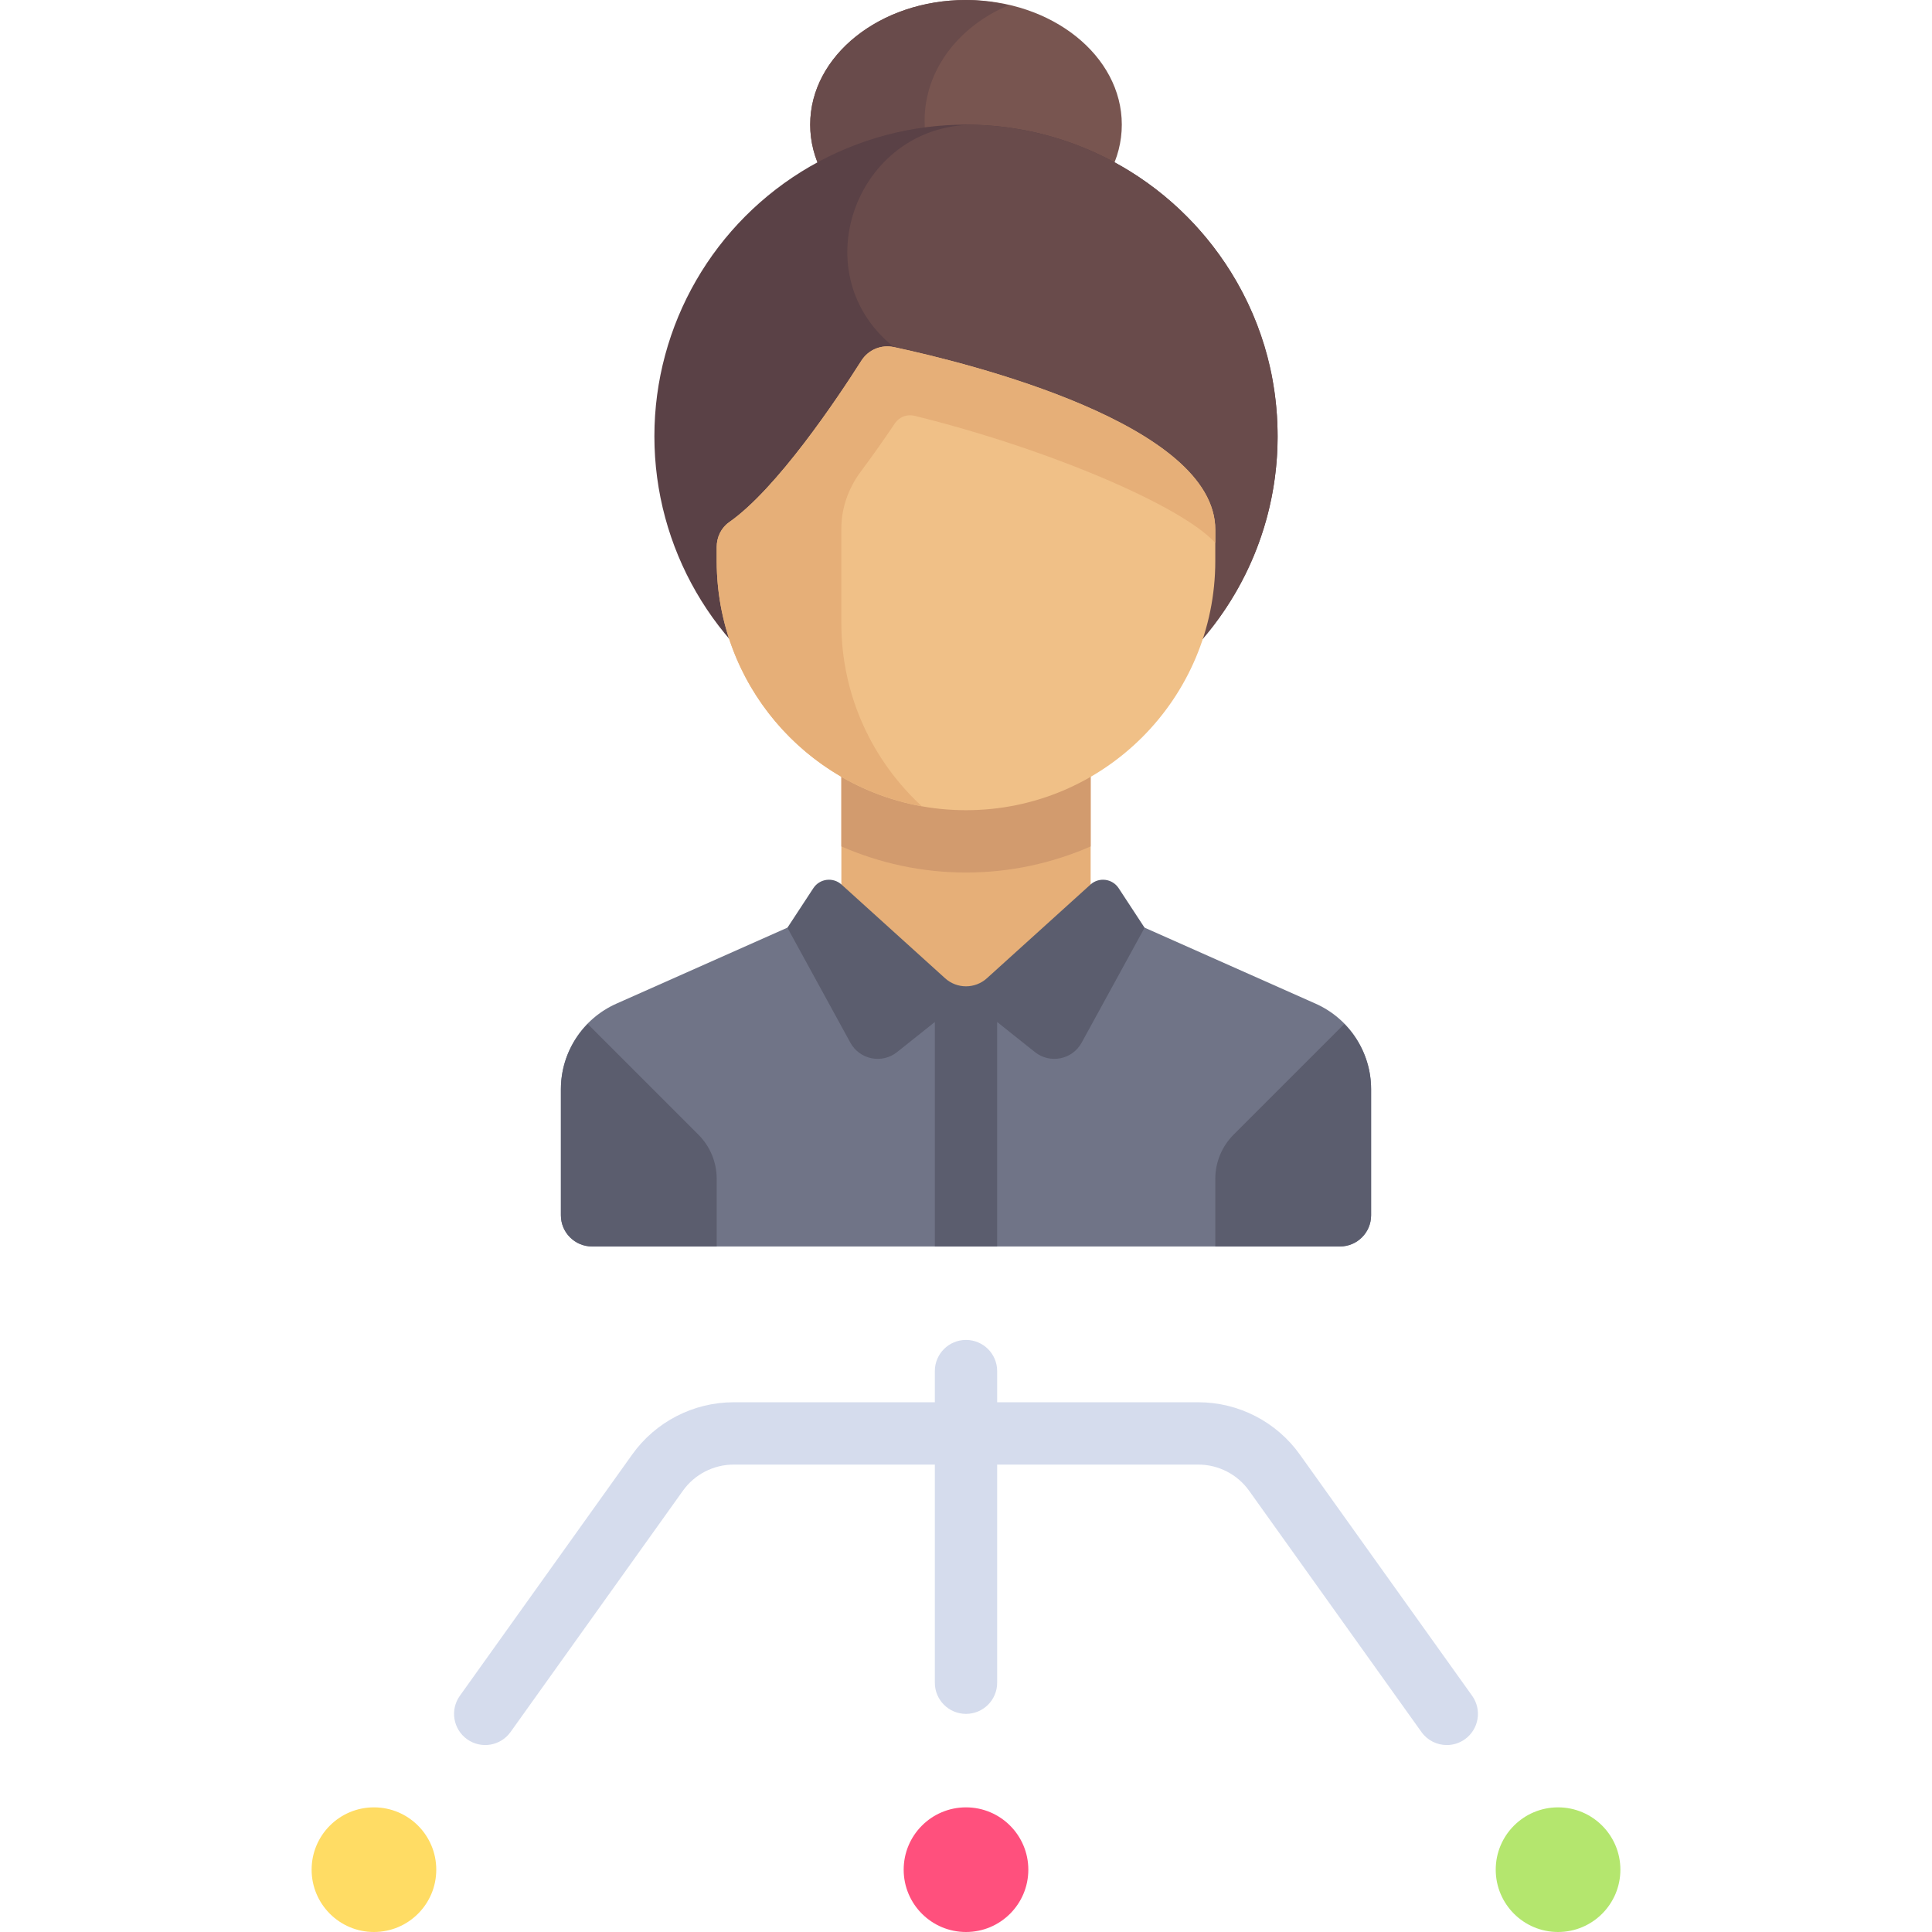 <?xml version="1.0" encoding="iso-8859-1"?>
<!-- Generator: Adobe Illustrator 19.0.0, SVG Export Plug-In . SVG Version: 6.00 Build 0)  -->
<svg xmlns="http://www.w3.org/2000/svg" xmlns:xlink="http://www.w3.org/1999/xlink" version="1.1" id="Layer_1" x="0px" y="0px" viewBox="0 0 511.996 511.996" style="enable-background:new 0 0 511.996 511.996;" xml:space="preserve">
<circle style="fill:#FF507D;" cx="255.998" cy="495.48" r="16.516"/>
<circle style="fill:#FFDC64;" cx="99.098" cy="495.48" r="16.516"/>
<circle style="fill:#B4E66E;" cx="412.898" cy="495.48" r="16.516"/>
<path style="fill:#D5DCED;" d="M390.127,449.395l-45.677-63.952c-6.185-8.661-16.234-13.831-26.879-13.831h-53.315v-8.258  c0-4.56-3.694-8.258-8.258-8.258s-8.258,3.698-8.258,8.258v8.258h-53.315c-10.645,0-20.694,5.169-26.879,13.835l-45.677,63.948  c-2.653,3.71-1.79,8.867,1.919,11.52c3.71,2.645,8.871,1.79,11.516-1.923l45.677-63.944c3.097-4.335,8.121-6.919,13.444-6.919  h53.315v57.806c0,4.56,3.694,8.258,8.258,8.258s8.258-3.698,8.258-8.258v-57.806h53.315c5.323,0,10.347,2.585,13.444,6.915  l45.677,63.948c1.613,2.258,4.145,3.46,6.726,3.46c1.661,0,3.339-0.5,4.79-1.536C391.917,458.262,392.78,453.105,390.127,449.395z"/>
<rect x="222.968" y="198.19" style="fill:#E6AF78;" width="66.06" height="66.06"/>
<path style="fill:#D29B6E;" d="M222.966,224.308c10.121,4.425,21.28,6.917,33.032,6.917c11.753,0,22.911-2.492,33.032-6.917v-26.115  h-66.065L222.966,224.308L222.966,224.308z"/>
<ellipse style="fill:#785550;" cx="255.998" cy="33.03" rx="41.29" ry="33.03"/>
<path style="fill:#694B4B;" d="M245.028,31.981c0-13.498,9.12-25.057,22.24-30.578C263.663,0.581,259.933,0,255.998,0  c-22.804,0-41.29,14.789-41.29,33.032s18.486,33.032,41.29,33.032c5.177,0,10.082-0.85,14.648-2.242  C255.716,58.992,245.028,46.615,245.028,31.981z"/>
<circle style="fill:#5A4146;" cx="255.998" cy="115.61" r="82.58"/>
<path style="fill:#694B4B;" d="M337.75,103.74c-4.588-32.929-29.54-60.36-61.831-68.272c-5.547-1.359-11.012-2.124-16.359-2.358  c-31.807-1.391-47.603,38.596-22.903,58.685l0.237,0.19c0,0,23.658,80.166,35.675,104.541  C313.913,188.104,344.027,148.793,337.75,103.74z"/>
<path style="fill:#F0C087;" d="M255.998,214.71L255.998,214.71c-36.487,0-66.065-29.578-66.065-66.064v-3.681  c0-2.601,1.169-5.082,3.299-6.574c12.655-8.864,28.532-32.579,35.022-42.78c1.844-2.898,5.28-4.346,8.639-3.625  c19.87,4.261,85.169,20.395,85.169,48.401v8.258C322.063,185.132,292.484,214.71,255.998,214.71z"/>
<path style="fill:#707487;" d="M156.901,330.323h198.194c4.561,0,8.258-3.698,8.258-8.258v-33.449  c0-9.79-5.766-18.662-14.712-22.639l-49.802-22.135c-0.285-0.127-0.499-0.348-0.774-0.489l-42.067,21.759l-42.067-21.759  c-0.275,0.141-0.488,0.362-0.773,0.489l-49.802,22.135c-8.947,3.976-14.712,12.848-14.712,22.639v33.449  C148.643,326.625,152.34,330.323,156.901,330.323z"/>
<g>
	<path style="fill:#5B5D6E;" d="M155.734,271.349c-4.435,4.545-7.091,10.677-7.091,17.267v33.449c0,4.561,3.697,8.258,8.258,8.258   h33.032V312.39c0-4.38-1.74-8.581-4.837-11.679L155.734,271.349z"/>
	<path style="fill:#5B5D6E;" d="M356.262,271.349c4.435,4.545,7.091,10.677,7.091,17.267v33.449c0,4.561-3.697,8.258-8.258,8.258   h-33.032V312.39c0-4.38,1.74-8.581,4.837-11.679L356.262,271.349z"/>
	<path style="fill:#5B5D6E;" d="M303.324,245.856l-6.871-10.481c-1.668-2.544-5.212-2.998-7.468-0.958l-27.447,24.83   c-3.145,2.845-7.935,2.845-11.08,0l-27.447-24.83c-2.256-2.041-5.8-1.586-7.468,0.958l-6.871,10.481l16.678,30.459   c2.462,4.496,8.381,5.686,12.389,2.492l10.001-7.969v59.484h16.516v-59.484l10.001,7.969c4.008,3.194,9.928,2.003,12.389-2.492   L303.324,245.856z"/>
</g>
<path style="fill:#E6AF78;" d="M236.836,91.973c-3.338-0.715-6.712,0.696-8.543,3.577c-6.465,10.167-22.38,33.959-35.06,42.84  c-2.13,1.492-3.299,3.973-3.299,6.574v3.68c0,32.455,23.409,59.426,54.26,64.994c0.019-0.038,0-0.001,0.02-0.038  c-13.037-12.068-21.247-29.274-21.247-48.44v-25.095c0-5.478,1.893-10.741,5.174-15.129c3.168-4.237,6.199-8.554,9.001-12.728  c1.152-1.716,3.205-2.511,5.212-2.017c35.116,8.651,70.656,23.739,79.711,33.679v-3.484  C322.063,112.354,256.638,96.216,236.836,91.973z"/>
<g>
</g>
<g>
</g>
<g>
</g>
<g>
</g>
<g>
</g>
<g>
</g>
<g>
</g>
<g>
</g>
<g>
</g>
<g>
</g>
<g>
</g>
<g>
</g>
<g>
</g>
<g>
</g>
<g>
</g>
</svg>
